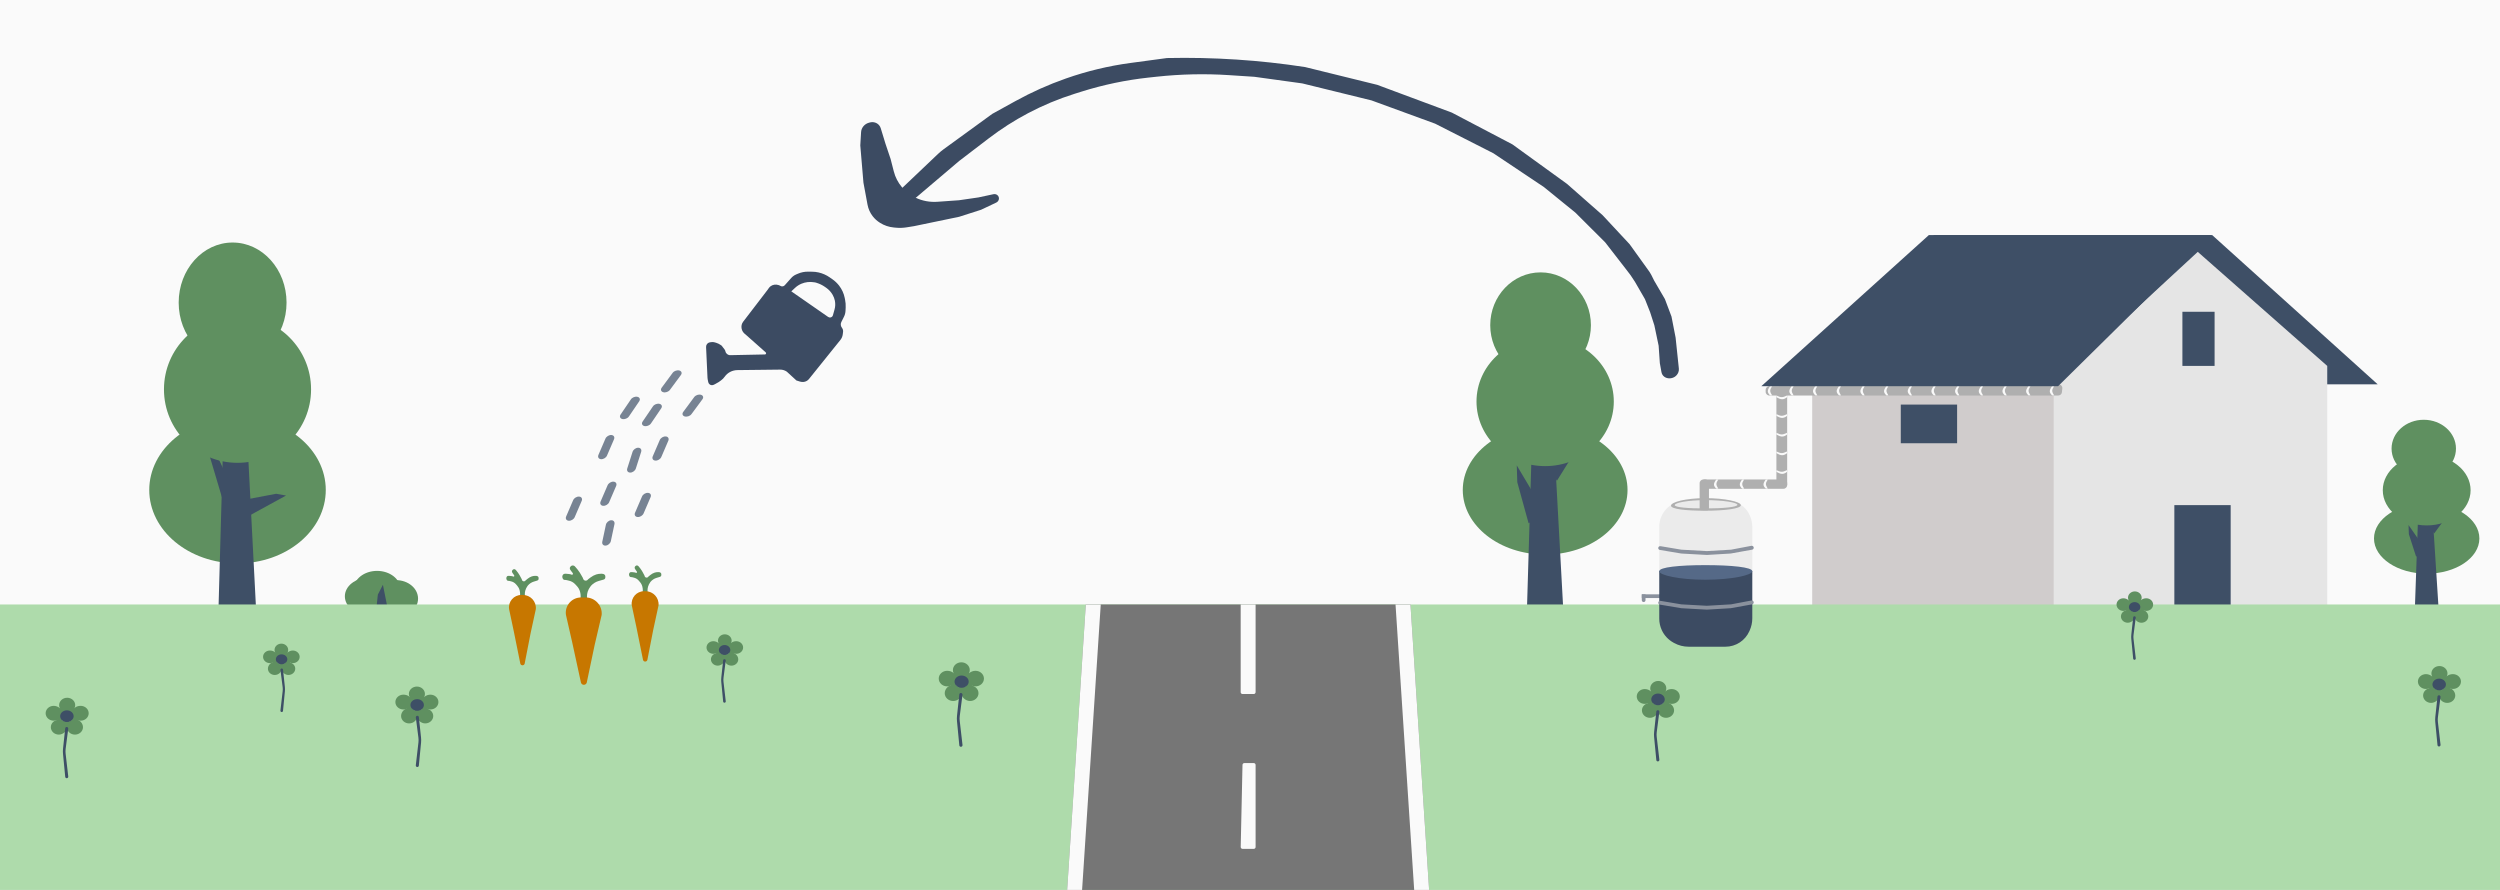 <svg width="1340" height="477" viewBox="0 0 1340 477" fill="none" xmlns="http://www.w3.org/2000/svg">
<rect x="0" y="0" width="1340" height="477" fill="#333333" stroke="none"/>
<g clip-path="url(#clip0_89_680)">
<rect width="1808" height="4299" transform="translate(-223 -565)" fill="#FAFAFA"/>
<path d="M1036.15 125.994H1185.72L1274.44 205.994H1117.27L1036.15 125.994Z" fill="#3E4F66"/>
<path d="M1247.4 196.127L1178 134.994L1100 207L971.376 196.127V324.634H1247.4V196.127Z" fill="#E5E5E5"/>
<path d="M1100.76 197.127H971.376V325.634H1100.76V197.127Z" fill="#D0CCCC"/>
<rect width="30.19" height="53.89" transform="matrix(-1 0 0 1 1195.64 270.744)" fill="#3E4F66"/>
<rect width="30.19" height="20.727" transform="matrix(-1 0 0 1 1049.01 216.854)" fill="#3E4F66"/>
<rect width="17.251" height="29.018" transform="matrix(-1 0 0 1 1187.02 167.109)" fill="#3E4F66"/>
<path d="M1103.4 206.008C1104.58 206 1105.52 207.022 1105.4 208.203L1105.2 210.189C1105.1 211.213 1104.24 211.994 1103.21 211.994L948.385 211.994C947.28 211.994 946.385 211.098 946.385 209.994V208.981C946.385 207.882 947.273 206.988 948.372 206.981L1103.4 206.008Z" fill="#AFAFAF"/>
<path d="M961.389 206.994C960.043 209.147 960.043 209.737 961.389 211.924H960.318C958.63 210.258 958.697 209.181 960.318 206.994H961.389Z" fill="#FAFAFA"/>
<path d="M949.851 206.994C948.504 209.147 948.504 209.737 949.851 211.924H948.779C947.091 210.258 947.158 209.181 948.779 206.994H949.851Z" fill="#FAFAFA"/>
<path d="M974.082 206.994C972.735 209.147 972.735 209.737 974.082 211.924H973.01C971.322 210.258 971.389 209.181 973.01 206.994H974.082Z" fill="#FAFAFA"/>
<path d="M986.774 206.994C985.428 209.147 985.428 209.737 986.774 211.924H985.703C984.014 210.258 984.082 209.181 985.703 206.994H986.774Z" fill="#FAFAFA"/>
<path d="M999.466 206.994C998.12 209.147 998.12 209.737 999.466 211.924H998.395C996.707 210.258 996.774 209.181 998.395 206.994H999.466Z" fill="#FAFAFA"/>
<path d="M1012.16 206.994C1010.81 209.147 1010.81 209.737 1012.16 211.924H1011.09C1009.4 210.258 1009.47 209.181 1011.09 206.994H1012.16Z" fill="#FAFAFA"/>
<path d="M1024.85 206.994C1023.5 209.147 1023.5 209.737 1024.85 211.924H1023.78C1022.09 210.258 1022.16 209.181 1023.78 206.994H1024.85Z" fill="#FAFAFA"/>
<path d="M1037.54 206.994C1036.2 209.147 1036.2 209.737 1037.54 211.924H1036.47C1034.78 210.258 1034.85 209.181 1036.47 206.994H1037.54Z" fill="#FAFAFA"/>
<path d="M1050.24 206.994C1048.89 209.147 1048.89 209.737 1050.24 211.924H1049.16C1047.48 210.258 1047.54 209.181 1049.16 206.994H1050.24Z" fill="#FAFAFA"/>
<path d="M1062.93 206.994C1061.58 209.147 1061.58 209.737 1062.93 211.924H1061.86C1060.17 210.258 1060.24 209.181 1061.86 206.994H1062.93Z" fill="#FAFAFA"/>
<path d="M1075.62 206.994C1074.27 209.147 1074.27 209.737 1075.62 211.924H1074.55C1072.86 210.258 1072.93 209.181 1074.55 206.994H1075.62Z" fill="#FAFAFA"/>
<path d="M1088.31 206.994C1086.97 209.147 1086.97 209.737 1088.31 211.924H1087.24C1085.55 210.258 1085.62 209.181 1087.24 206.994H1088.31Z" fill="#FAFAFA"/>
<path d="M1101 206.994C1099.66 209.147 1099.66 209.737 1101 211.924H1099.93C1098.25 210.258 1098.31 209.181 1099.93 206.994H1101Z" fill="#FAFAFA"/>
<path d="M872.357 262.634C872.357 281.75 852.588 297.248 828.202 297.248C803.816 297.248 784.047 281.75 784.047 262.634C784.047 243.517 803.816 228.02 828.202 228.02C852.588 228.02 872.357 243.517 872.357 262.634Z" fill="#5F9060"/>
<path d="M828.202 149.141L838.014 328.504H818.39L822.537 189.285L828.202 149.141Z" fill="#3E4F66"/>
<path d="M812.987 249.448L828.15 274.972L819.331 280.489L813.266 258.469L812.987 249.448Z" fill="#3E4F66"/>
<path d="M850.147 232.63L834.509 257.678L828.202 248.035L843.391 235.158L850.147 232.63Z" fill="#3E4F66"/>
<path d="M852.733 174.314C852.733 189.955 840.652 202.635 825.749 202.635C810.847 202.635 798.766 189.955 798.766 174.314C798.766 158.673 810.847 145.994 825.749 145.994C840.652 145.994 852.733 158.673 852.733 174.314Z" fill="#5F9060"/>
<path d="M864.998 215.222C864.998 234.338 848.524 249.836 828.202 249.836C807.88 249.836 791.406 234.338 791.406 215.222C791.406 196.105 807.88 180.608 828.202 180.608C848.524 180.608 864.998 196.105 864.998 215.222Z" fill="#5F9060"/>
<path d="M174.615 262.624C174.615 284.362 153.435 301.984 127.308 301.984C101.18 301.984 80 284.362 80 262.624C80 240.887 101.18 223.265 127.308 223.265C153.435 223.265 174.615 240.887 174.615 262.624Z" fill="#5F9060"/>
<path d="M127.307 133.572L137.82 337.525H116.795L121.238 179.22L127.307 133.572Z" fill="#3E4F66"/>
<path d="M110.004 230.873L126.418 265.457L119.916 269.774L111.584 241.769L110.004 230.873Z" fill="#3E4F66"/>
<path d="M153.32 265.61L133.221 276.605V267.46L148.042 264.657L153.32 265.61Z" fill="#3E4F66"/>
<path d="M153.59 162.197C153.59 179.982 140.647 194.4 124.68 194.4C108.713 194.4 95.77 179.982 95.77 162.197C95.77 144.412 108.713 129.994 124.68 129.994C140.647 129.994 153.59 144.412 153.59 162.197Z" fill="#5F9060"/>
<path d="M166.731 208.713C166.731 230.45 149.08 248.072 127.308 248.072C105.535 248.072 87.885 230.45 87.885 208.713C87.885 186.975 105.535 169.353 127.308 169.353C149.08 169.353 166.731 186.975 166.731 208.713Z" fill="#5F9060"/>
<path d="M1328.95 288.611C1328.95 299.037 1316.31 307.49 1300.71 307.49C1285.11 307.49 1272.46 299.037 1272.46 288.611C1272.46 278.184 1285.11 269.732 1300.71 269.732C1316.31 269.732 1328.95 278.184 1328.95 288.611Z" fill="#5F9060"/>
<path d="M1300.71 226.71L1306.98 324.537H1294.43L1297.08 248.606L1300.71 226.71Z" fill="#3E4F66"/>
<path d="M1290.97 281.419L1300.67 295.34L1295.03 298.35L1291.15 286.339L1290.97 281.419Z" fill="#3E4F66"/>
<path d="M1314.74 272.246L1304.74 285.908L1300.71 280.649L1310.42 273.625L1314.74 272.246Z" fill="#3E4F66"/>
<path d="M1316.4 240.44C1316.4 248.971 1308.67 255.887 1299.14 255.887C1289.6 255.887 1281.88 248.971 1281.88 240.44C1281.88 231.909 1289.6 224.994 1299.14 224.994C1308.67 224.994 1316.4 231.909 1316.4 240.44Z" fill="#5F9060"/>
<path d="M1324.24 262.752C1324.24 273.178 1313.71 281.631 1300.71 281.631C1287.71 281.631 1277.17 273.178 1277.17 262.752C1277.17 252.325 1287.71 243.873 1300.71 243.873C1313.71 243.873 1324.24 252.325 1324.24 262.752Z" fill="#5F9060"/>
<path d="M209.954 319.634C209.954 325.113 204.333 329.554 197.4 329.554C190.467 329.554 184.846 325.113 184.846 319.634C184.846 314.155 190.467 309.714 197.4 309.714C204.333 309.714 209.954 314.155 209.954 319.634Z" fill="#5F9060"/>
<path d="M214.662 315.914C214.662 321.393 209.041 325.834 202.108 325.834C195.175 325.834 189.554 321.393 189.554 315.914C189.554 310.435 195.175 305.994 202.108 305.994C209.041 305.994 214.662 310.435 214.662 315.914Z" fill="#5F9060"/>
<path d="M224.077 320.874C224.077 326.353 218.808 330.794 212.308 330.794C205.808 330.794 200.538 326.353 200.538 320.874C200.538 315.395 205.808 310.954 212.308 310.954C218.808 310.954 224.077 315.395 224.077 320.874Z" fill="#5F9060"/>
<path d="M205.246 313.434L209.954 336.994H200.538L202.528 318.707L205.246 313.434Z" fill="#3E4F66"/>
<path d="M372.097 212.829C372.846 211.816 374.441 211.259 375.658 211.585C376.876 211.911 377.256 212.998 376.506 214.012L370.612 221.985C369.862 222.998 368.268 223.555 367.05 223.229C365.833 222.903 365.453 221.816 366.202 220.803L372.097 212.829Z" fill="#3E4F66" fill-opacity="0.69"/>
<path d="M353.625 235.872C354.128 234.702 355.565 233.832 356.835 233.929C358.105 234.025 358.726 235.051 358.222 236.221L354.469 244.942C353.965 246.112 352.528 246.982 351.258 246.885C349.988 246.789 349.367 245.763 349.871 244.593L353.625 235.872Z" fill="#3E4F66" fill-opacity="0.69"/>
<path d="M344.127 266.112C344.63 264.942 346.067 264.072 347.337 264.168C348.607 264.264 349.228 265.291 348.724 266.46L344.97 275.182C344.467 276.351 343.03 277.221 341.76 277.125C340.49 277.029 339.869 276.003 340.373 274.833L344.127 266.112Z" fill="#3E4F66" fill-opacity="0.69"/>
<path d="M325.665 260.112C326.168 258.942 327.606 258.072 328.875 258.168C330.145 258.264 330.766 259.291 330.263 260.46L326.509 269.182C326.005 270.351 324.568 271.221 323.298 271.125C322.029 271.029 321.408 270.003 321.911 268.833L325.665 260.112Z" fill="#3E4F66" fill-opacity="0.69"/>
<path d="M307.204 268.112C307.707 266.942 309.144 266.072 310.414 266.168C311.684 266.264 312.305 267.291 311.802 268.46L308.048 277.182C307.544 278.351 306.107 279.221 304.837 279.125C303.568 279.029 302.946 278.003 303.45 276.833L307.204 268.112Z" fill="#3E4F66" fill-opacity="0.69"/>
<path d="M324.756 281.276C325.021 280.031 326.266 278.943 327.535 278.847C328.805 278.751 329.619 279.682 329.354 280.928L327.418 290.017C327.153 291.262 325.909 292.35 324.639 292.446C323.369 292.543 322.555 291.611 322.82 290.366L324.756 281.276Z" fill="#3E4F66" fill-opacity="0.69"/>
<path d="M324.512 235.112C325.015 233.942 326.452 233.072 327.722 233.168C328.992 233.264 329.613 234.291 329.109 235.46L325.355 244.182C324.852 245.351 323.415 246.221 322.145 246.125C320.875 246.029 320.254 245.003 320.758 243.833L324.512 235.112Z" fill="#3E4F66" fill-opacity="0.69"/>
<path d="M338.156 214.062C338.865 213.017 340.439 212.4 341.67 212.686C342.901 212.972 343.324 214.052 342.614 215.098L337.095 223.231C336.386 224.277 334.813 224.893 333.581 224.607C332.35 224.321 331.928 223.242 332.637 222.196L338.156 214.062Z" fill="#3E4F66" fill-opacity="0.69"/>
<path d="M349.961 217.823C350.671 216.777 352.244 216.161 353.475 216.447C354.706 216.733 355.129 217.812 354.42 218.858L348.901 226.991C348.191 228.037 346.618 228.653 345.387 228.367C344.156 228.082 343.733 227.002 344.443 225.956L349.961 217.823Z" fill="#3E4F66" fill-opacity="0.69"/>
<path d="M360.558 199.829C361.308 198.816 362.902 198.259 364.12 198.585C365.337 198.911 365.717 199.998 364.968 201.012L359.073 208.985C358.324 209.998 356.729 210.555 355.512 210.229C354.294 209.903 353.914 208.816 354.664 207.803L360.558 199.829Z" fill="#3E4F66" fill-opacity="0.69"/>
<rect y="323.994" width="1405" height="153.006" fill="#AEDBAB"/>
<path d="M952.154 209.994H957.924V259.994H952.154V209.994Z" fill="#AFAFAF"/>
<path d="M913.77 261.994C912.665 261.994 911.77 261.098 911.77 259.994V258.994C911.77 257.889 912.665 256.994 913.77 256.994H955.924C957.028 256.994 957.924 257.889 957.924 258.994V259.994C957.924 261.098 957.028 261.994 955.924 261.994H913.77Z" fill="#AFAFAF"/>
<path d="M952.154 221.994C954.638 223.16 955.319 223.16 957.843 221.994V222.922C955.92 224.385 954.678 224.327 952.154 222.922V221.994Z" fill="#FAFAFA"/>
<path d="M952.154 231.994C954.638 233.16 955.319 233.16 957.843 231.994V232.922C955.92 234.385 954.678 234.327 952.154 232.922V231.994Z" fill="#FAFAFA"/>
<path d="M952.154 241.994C954.638 243.16 955.319 243.16 957.843 241.994V242.922C955.92 244.385 954.678 244.327 952.154 242.922V241.994Z" fill="#FAFAFA"/>
<path d="M952.154 251.994C954.638 253.16 955.319 253.16 957.843 251.994V252.922C955.92 254.385 954.678 254.327 952.154 252.922V251.994Z" fill="#FAFAFA"/>
<path d="M947.544 256.994C946.198 259.147 946.198 259.737 947.544 261.924H946.472C944.784 260.258 944.851 259.181 946.472 256.994H947.544Z" fill="#FAFAFA"/>
<path d="M934.851 256.994C933.505 259.147 933.505 259.737 934.851 261.924H933.78C932.092 260.258 932.159 259.181 933.78 256.994H934.851Z" fill="#FAFAFA"/>
<path d="M921.005 256.994C919.659 259.147 919.659 259.737 921.005 261.924H919.934C918.246 260.258 918.313 259.181 919.934 256.994H921.005Z" fill="#FAFAFA"/>
<path d="M952.154 211.994C954.638 213.16 955.319 213.16 957.843 211.994V212.922C955.92 214.385 954.678 214.327 952.154 212.922V211.994Z" fill="#FAFAFA"/>
<path d="M1185.24 125.994H1033.87L944.082 206.994H1103.14L1185.24 125.994Z" fill="#3E4F66"/>
<path d="M886.188 373.307C886.188 375.503 883.981 377.283 881.601 377.283C879.22 377.283 877.291 375.503 877.291 373.307C877.291 371.111 879.22 369.331 881.601 369.331C883.981 369.331 886.188 371.111 886.188 373.307Z" fill="#5F9060"/>
<path d="M900.368 373.307C900.368 375.503 898.438 377.283 896.058 377.283C893.678 377.283 891.749 375.503 891.749 373.307C891.471 370.777 893.678 369.331 896.058 369.331C898.438 369.331 900.368 371.111 900.368 373.307Z" fill="#5F9060"/>
<path d="M897.31 380.777C897.31 382.973 895.38 384.753 893 384.753C890.62 384.753 888.69 382.973 888.69 380.777C888.69 378.581 890.62 376.56 893 376.56C895.38 376.56 897.31 378.581 897.31 380.777Z" fill="#5F9060"/>
<path d="M888.968 380.416C888.968 382.611 886.761 384.753 884.381 384.753C882.001 384.753 880.071 382.973 880.071 380.777C880.071 378.581 882.001 376.801 884.381 376.801C886.761 376.801 888.968 378.22 888.968 380.416Z" fill="#5F9060"/>
<ellipse cx="888.83" cy="368.97" rx="4.31" ry="3.976" fill="#5F9060"/>
<rect x="884.798" y="370.536" width="2.78" height="4.337" fill="#5F9060"/>
<rect x="883.408" y="374.151" width="2.78" height="4.337" fill="#5F9060"/>
<rect x="887.3" y="377.042" width="2.78" height="4.337" fill="#5F9060"/>
<rect x="891.471" y="374.391" width="2.78" height="4.337" fill="#5F9060"/>
<rect x="890.081" y="370.536" width="2.78" height="4.337" fill="#5F9060"/>
<ellipse cx="888.69" cy="374.873" rx="3.614" ry="3.133" fill="#3E4F66"/>
<path d="M887.778 381.389C887.823 380.972 888.174 380.656 888.593 380.656C889.087 380.656 889.469 381.09 889.406 381.58L888.018 392.409C887.911 393.246 887.905 394.092 888.002 394.93L889.419 407.211C889.475 407.698 889.094 408.126 888.603 408.126C888.18 408.126 887.826 407.805 887.785 407.383L886.593 394.99C886.509 394.111 886.514 393.226 886.607 392.348L887.778 381.389Z" fill="#3E4F66"/>
<path d="M1142.02 324.06C1142.02 325.927 1140.15 327.44 1138.12 327.44C1136.1 327.44 1134.46 325.927 1134.46 324.06C1134.46 322.194 1136.1 320.681 1138.12 320.681C1140.15 320.681 1142.02 322.194 1142.02 324.06Z" fill="#5F9060"/>
<path d="M1154.08 324.06C1154.08 325.927 1152.44 327.44 1150.41 327.44C1148.39 327.44 1146.75 325.927 1146.75 324.06C1146.51 321.909 1148.39 320.681 1150.41 320.681C1152.44 320.681 1154.08 322.194 1154.08 324.06Z" fill="#5F9060"/>
<path d="M1151.48 330.41C1151.48 332.276 1149.84 333.789 1147.81 333.789C1145.79 333.789 1144.15 332.276 1144.15 330.41C1144.15 328.543 1145.79 326.825 1147.81 326.825C1149.84 326.825 1151.48 328.543 1151.48 330.41Z" fill="#5F9060"/>
<path d="M1144.39 330.102C1144.39 331.969 1142.51 333.789 1140.49 333.789C1138.46 333.789 1136.82 332.276 1136.82 330.41C1136.82 328.543 1138.46 327.03 1140.49 327.03C1142.51 327.03 1144.39 328.236 1144.39 330.102Z" fill="#5F9060"/>
<ellipse cx="1144.27" cy="320.373" rx="3.663" ry="3.38" fill="#5F9060"/>
<rect x="1140.84" y="321.705" width="2.363" height="3.687" fill="#5F9060"/>
<rect x="1139.66" y="324.777" width="2.363" height="3.687" fill="#5F9060"/>
<rect x="1142.97" y="327.235" width="2.363" height="3.687" fill="#5F9060"/>
<rect x="1146.51" y="324.982" width="2.363" height="3.687" fill="#5F9060"/>
<rect x="1145.33" y="321.705" width="2.363" height="3.687" fill="#5F9060"/>
<ellipse cx="1144.15" cy="325.392" rx="3.072" ry="2.663" fill="#3E4F66"/>
<path d="M1143.38 330.93C1143.41 330.576 1143.71 330.307 1144.07 330.307C1144.49 330.307 1144.81 330.676 1144.76 331.092L1143.58 340.297C1143.49 341.008 1143.48 341.727 1143.57 342.44L1144.77 352.878C1144.82 353.293 1144.49 353.657 1144.08 353.657C1143.72 353.657 1143.42 353.383 1143.38 353.025L1142.37 342.491C1142.3 341.744 1142.3 340.991 1142.38 340.245L1143.38 330.93Z" fill="#3E4F66"/>
<path d="M1304.9 365.307C1304.9 367.503 1302.69 369.283 1300.31 369.283C1297.93 369.283 1296 367.503 1296 365.307C1296 363.111 1297.93 361.331 1300.31 361.331C1302.69 361.331 1304.9 363.111 1304.9 365.307Z" fill="#5F9060"/>
<path d="M1319.08 365.307C1319.08 367.503 1317.15 369.283 1314.77 369.283C1312.39 369.283 1310.46 367.503 1310.46 365.307C1310.18 362.777 1312.39 361.331 1314.77 361.331C1317.15 361.331 1319.08 363.111 1319.08 365.307Z" fill="#5F9060"/>
<path d="M1316.02 372.777C1316.02 374.973 1314.09 376.753 1311.71 376.753C1309.33 376.753 1307.4 374.973 1307.4 372.777C1307.4 370.581 1309.33 368.56 1311.71 368.56C1314.09 368.56 1316.02 370.581 1316.02 372.777Z" fill="#5F9060"/>
<path d="M1307.68 372.416C1307.68 374.611 1305.47 376.753 1303.09 376.753C1300.71 376.753 1298.78 374.973 1298.78 372.777C1298.78 370.581 1300.71 368.801 1303.09 368.801C1305.47 368.801 1307.68 370.22 1307.68 372.416Z" fill="#5F9060"/>
<ellipse cx="1307.54" cy="360.97" rx="4.31" ry="3.976" fill="#5F9060"/>
<rect x="1303.51" y="362.536" width="2.78" height="4.337" fill="#5F9060"/>
<rect x="1302.12" y="366.151" width="2.78" height="4.337" fill="#5F9060"/>
<rect x="1306.01" y="369.042" width="2.78" height="4.337" fill="#5F9060"/>
<rect x="1310.18" y="366.391" width="2.78" height="4.337" fill="#5F9060"/>
<rect x="1308.79" y="362.536" width="2.78" height="4.337" fill="#5F9060"/>
<ellipse cx="1307.4" cy="366.873" rx="3.614" ry="3.133" fill="#3E4F66"/>
<path d="M1306.49 373.389C1306.53 372.972 1306.88 372.656 1307.3 372.656C1307.8 372.656 1308.18 373.09 1308.12 373.58L1306.73 384.409C1306.62 385.246 1306.61 386.092 1306.71 386.93L1308.13 399.211C1308.18 399.698 1307.8 400.126 1307.31 400.126C1306.89 400.126 1306.54 399.805 1306.49 399.383L1305.3 386.99C1305.22 386.111 1305.22 385.226 1305.32 384.348L1306.49 373.389Z" fill="#3E4F66"/>
<path d="M33.359 382.307C33.359 384.503 31.151 386.283 28.771 386.283C26.391 386.283 24.462 384.503 24.462 382.307C24.462 380.111 26.391 378.331 28.771 378.331C31.151 378.331 33.359 380.111 33.359 382.307Z" fill="#5F9060"/>
<path d="M47.538 382.307C47.538 384.503 45.609 386.283 43.229 386.283C40.849 386.283 38.919 384.503 38.919 382.307C38.641 379.777 40.849 378.331 43.229 378.331C45.609 378.331 47.538 380.111 47.538 382.307Z" fill="#5F9060"/>
<path d="M44.48 389.777C44.48 391.973 42.55 393.753 40.17 393.753C37.79 393.753 35.861 391.973 35.861 389.777C35.861 387.581 37.79 385.56 40.17 385.56C42.55 385.56 44.48 387.581 44.48 389.777Z" fill="#5F9060"/>
<path d="M36.139 389.416C36.139 391.611 33.931 393.753 31.551 393.753C29.171 393.753 27.242 391.973 27.242 389.777C27.242 387.581 29.171 385.801 31.551 385.801C33.931 385.801 36.139 387.22 36.139 389.416Z" fill="#5F9060"/>
<ellipse cx="36" cy="377.97" rx="4.31" ry="3.976" fill="#5F9060"/>
<rect x="31.968" y="379.536" width="2.78" height="4.337" fill="#5F9060"/>
<rect x="30.578" y="383.151" width="2.78" height="4.337" fill="#5F9060"/>
<rect x="34.471" y="386.042" width="2.78" height="4.337" fill="#5F9060"/>
<rect x="38.641" y="383.391" width="2.78" height="4.337" fill="#5F9060"/>
<rect x="37.251" y="379.536" width="2.78" height="4.337" fill="#5F9060"/>
<ellipse cx="35.861" cy="383.873" rx="3.614" ry="3.133" fill="#3E4F66"/>
<path d="M34.949 390.389C34.993 389.972 35.345 389.656 35.764 389.656C36.258 389.656 36.639 390.09 36.577 390.58L35.188 401.409C35.081 402.246 35.076 403.092 35.172 403.93L36.589 416.211C36.646 416.698 36.264 417.126 35.773 417.126C35.35 417.126 34.996 416.805 34.956 416.383L33.764 403.99C33.679 403.111 33.684 402.226 33.778 401.348L34.949 390.389Z" fill="#3E4F66"/>
<path d="M518.052 363.723C518.052 366.028 520.369 367.897 522.869 367.897C525.368 367.897 527.394 366.028 527.394 363.723C527.394 361.417 525.368 359.548 522.869 359.548C520.369 359.548 518.052 361.417 518.052 363.723Z" fill="#5F9060"/>
<path d="M503.163 363.723C503.163 366.028 505.188 367.897 507.688 367.897C510.187 367.897 512.213 366.028 512.213 363.723C512.505 361.066 510.187 359.548 507.688 359.548C505.188 359.548 503.163 361.417 503.163 363.723Z" fill="#5F9060"/>
<path d="M506.374 371.566C506.374 373.872 508.4 375.741 510.899 375.741C513.398 375.741 515.424 373.872 515.424 371.566C515.424 369.261 513.398 367.138 510.899 367.138C508.4 367.138 506.374 369.261 506.374 371.566Z" fill="#5F9060"/>
<path d="M515.132 371.187C515.132 373.492 517.45 375.741 519.949 375.741C522.448 375.741 524.474 373.872 524.474 371.566C524.474 369.261 522.448 367.391 519.949 367.391C517.45 367.391 515.132 368.881 515.132 371.187Z" fill="#5F9060"/>
<ellipse cx="4.525" cy="4.175" rx="4.525" ry="4.175" transform="matrix(-1 0 0 1 519.803 354.994)" fill="#5F9060"/>
<rect width="2.919" height="4.554" transform="matrix(-1 0 0 1 519.511 360.813)" fill="#5F9060"/>
<rect width="2.919" height="4.554" transform="matrix(-1 0 0 1 520.971 364.608)" fill="#5F9060"/>
<rect width="2.919" height="4.554" transform="matrix(-1 0 0 1 516.884 367.645)" fill="#5F9060"/>
<rect width="2.919" height="4.554" transform="matrix(-1 0 0 1 512.505 364.861)" fill="#5F9060"/>
<rect width="2.919" height="4.554" transform="matrix(-1 0 0 1 513.964 360.813)" fill="#5F9060"/>
<ellipse cx="3.795" cy="3.289" rx="3.795" ry="3.289" transform="matrix(-1 0 0 1 519.219 362.078)" fill="#3E4F66"/>
<path d="M514.183 372.209C514.23 371.771 514.599 371.44 515.039 371.44C515.558 371.44 515.959 371.895 515.893 372.41L514.435 383.78C514.323 384.658 514.317 385.547 514.418 386.427L515.906 399.321C515.965 399.834 515.565 400.283 515.049 400.283C514.605 400.283 514.233 399.945 514.191 399.503L512.939 386.49C512.851 385.567 512.856 384.638 512.954 383.716L514.183 372.209Z" fill="#3E4F66"/>
<path d="M386.255 347.06C386.255 348.927 384.379 350.44 382.355 350.44C380.332 350.44 378.692 348.927 378.692 347.06C378.692 345.194 380.332 343.681 382.355 343.681C384.379 343.681 386.255 345.194 386.255 347.06Z" fill="#5F9060"/>
<path d="M398.308 347.06C398.308 348.927 396.668 350.44 394.644 350.44C392.621 350.44 390.981 348.927 390.981 347.06C390.745 344.909 392.621 343.681 394.644 343.681C396.668 343.681 398.308 345.194 398.308 347.06Z" fill="#5F9060"/>
<path d="M395.708 353.41C395.708 355.276 394.068 356.789 392.044 356.789C390.021 356.789 388.381 355.276 388.381 353.41C388.381 351.543 390.021 349.825 392.044 349.825C394.068 349.825 395.708 351.543 395.708 353.41Z" fill="#5F9060"/>
<path d="M388.618 353.102C388.618 354.969 386.742 356.789 384.719 356.789C382.695 356.789 381.055 355.276 381.055 353.41C381.055 351.543 382.695 350.03 384.719 350.03C386.742 350.03 388.618 351.236 388.618 353.102Z" fill="#5F9060"/>
<ellipse cx="388.5" cy="343.373" rx="3.663" ry="3.38" fill="#5F9060"/>
<rect x="385.073" y="344.705" width="2.363" height="3.687" fill="#5F9060"/>
<rect x="383.891" y="347.777" width="2.363" height="3.687" fill="#5F9060"/>
<rect x="387.2" y="350.235" width="2.363" height="3.687" fill="#5F9060"/>
<rect x="390.745" y="347.982" width="2.363" height="3.687" fill="#5F9060"/>
<rect x="389.563" y="344.705" width="2.363" height="3.687" fill="#5F9060"/>
<ellipse cx="388.382" cy="348.392" rx="3.072" ry="2.663" fill="#3E4F66"/>
<path d="M387.606 353.93C387.644 353.576 387.943 353.307 388.299 353.307C388.719 353.307 389.043 353.676 388.99 354.092L387.81 363.297C387.719 364.008 387.714 364.727 387.796 365.44L389.001 375.878C389.049 376.293 388.724 376.657 388.307 376.657C387.947 376.657 387.646 376.383 387.612 376.025L386.599 365.491C386.527 364.744 386.531 363.991 386.611 363.245L387.606 353.93Z" fill="#3E4F66"/>
<path d="M153.053 352.06C153.053 353.927 154.929 355.44 156.952 355.44C158.975 355.44 160.615 353.927 160.615 352.06C160.615 350.194 158.975 348.681 156.952 348.681C154.929 348.681 153.053 350.194 153.053 352.06Z" fill="#5F9060"/>
<path d="M141 352.06C141 353.927 142.64 355.44 144.663 355.44C146.686 355.44 148.326 353.927 148.326 352.06C148.563 349.909 146.686 348.681 144.663 348.681C142.64 348.681 141 350.194 141 352.06Z" fill="#5F9060"/>
<path d="M143.6 358.41C143.6 360.276 145.24 361.789 147.263 361.789C149.286 361.789 150.926 360.276 150.926 358.41C150.926 356.543 149.286 354.825 147.263 354.825C145.24 354.825 143.6 356.543 143.6 358.41Z" fill="#5F9060"/>
<path d="M150.69 358.102C150.69 359.969 152.566 361.789 154.589 361.789C156.612 361.789 158.252 360.276 158.252 358.41C158.252 356.543 156.612 355.03 154.589 355.03C152.566 355.03 150.69 356.236 150.69 358.102Z" fill="#5F9060"/>
<ellipse cx="3.663" cy="3.38" rx="3.663" ry="3.38" transform="matrix(-1 0 0 1 154.471 344.994)" fill="#5F9060"/>
<rect width="2.363" height="3.687" transform="matrix(-1 0 0 1 154.235 349.705)" fill="#5F9060"/>
<rect width="2.363" height="3.687" transform="matrix(-1 0 0 1 155.416 352.777)" fill="#5F9060"/>
<rect width="2.363" height="3.687" transform="matrix(-1 0 0 1 152.107 355.235)" fill="#5F9060"/>
<rect width="2.363" height="3.687" transform="matrix(-1 0 0 1 148.562 352.982)" fill="#5F9060"/>
<rect width="2.363" height="3.687" transform="matrix(-1 0 0 1 149.744 349.705)" fill="#5F9060"/>
<ellipse cx="3.072" cy="2.663" rx="3.072" ry="2.663" transform="matrix(-1 0 0 1 153.998 350.729)" fill="#3E4F66"/>
<path d="M151.701 358.93C151.663 358.576 151.365 358.307 151.009 358.307C150.589 358.307 150.264 358.676 150.317 359.092L151.497 368.297C151.589 369.008 151.593 369.727 151.511 370.44L150.307 380.878C150.259 381.293 150.583 381.657 151 381.657C151.36 381.657 151.661 381.383 151.695 381.025L152.708 370.491C152.78 369.744 152.776 368.991 152.697 368.245L151.701 358.93Z" fill="#3E4F66"/>
<path d="M226.098 376.307C226.098 378.503 228.306 380.283 230.686 380.283C233.066 380.283 234.996 378.503 234.996 376.307C234.996 374.111 233.066 372.331 230.686 372.331C228.306 372.331 226.098 374.111 226.098 376.307Z" fill="#5F9060"/>
<path d="M211.918 376.307C211.918 378.503 213.848 380.283 216.228 380.283C218.608 380.283 220.538 378.503 220.538 376.307C220.816 373.777 218.608 372.331 216.228 372.331C213.848 372.331 211.918 374.111 211.918 376.307Z" fill="#5F9060"/>
<path d="M214.977 383.777C214.977 385.973 216.907 387.753 219.287 387.753C221.667 387.753 223.596 385.973 223.596 383.777C223.596 381.581 221.667 379.56 219.287 379.56C216.907 379.56 214.977 381.581 214.977 383.777Z" fill="#5F9060"/>
<path d="M223.318 383.416C223.318 385.611 225.525 387.753 227.906 387.753C230.286 387.753 232.215 385.973 232.215 383.777C232.215 381.581 230.286 379.801 227.906 379.801C225.525 379.801 223.318 381.22 223.318 383.416Z" fill="#5F9060"/>
<ellipse cx="4.31" cy="3.976" rx="4.31" ry="3.976" transform="matrix(-1 0 0 1 227.767 367.994)" fill="#5F9060"/>
<rect width="2.78" height="4.337" transform="matrix(-1 0 0 1 227.489 373.536)" fill="#5F9060"/>
<rect width="2.78" height="4.337" transform="matrix(-1 0 0 1 228.879 377.151)" fill="#5F9060"/>
<rect width="2.78" height="4.337" transform="matrix(-1 0 0 1 224.986 380.042)" fill="#5F9060"/>
<rect width="2.78" height="4.337" transform="matrix(-1 0 0 1 220.816 377.391)" fill="#5F9060"/>
<rect width="2.78" height="4.337" transform="matrix(-1 0 0 1 222.206 373.536)" fill="#5F9060"/>
<ellipse cx="3.614" cy="3.133" rx="3.614" ry="3.133" transform="matrix(-1 0 0 1 227.211 374.741)" fill="#3E4F66"/>
<path d="M224.508 384.389C224.464 383.972 224.112 383.656 223.693 383.656C223.199 383.656 222.818 384.09 222.88 384.58L224.269 395.409C224.376 396.246 224.381 397.092 224.285 397.93L222.868 410.211C222.811 410.698 223.193 411.126 223.684 411.126C224.107 411.126 224.461 410.805 224.502 410.383L225.693 397.99C225.778 397.111 225.773 396.226 225.679 395.348L224.508 384.389Z" fill="#3E4F66"/>
<path d="M337.209 308.306C337.172 308.18 337.154 308.049 337.154 307.918C337.154 307.727 337.193 307.537 337.269 307.362L337.3 307.289C337.343 307.19 337.401 307.099 337.471 307.017L337.511 306.972C337.686 306.769 337.941 306.652 338.209 306.652H338.665C339.064 306.652 339.462 306.69 339.853 306.766L340.476 306.886C340.513 306.893 340.548 306.904 340.582 306.919L340.859 307.038C341.249 307.208 341.618 306.759 341.375 306.409L340.531 305.189L340.509 305.164C340.384 305.02 340.293 304.85 340.24 304.667L340.212 304.571C340.145 304.34 340.161 304.093 340.257 303.872C340.299 303.775 340.355 303.685 340.424 303.605L340.567 303.44C340.682 303.307 340.828 303.205 340.991 303.142C341.238 303.047 341.512 303.047 341.759 303.142C341.923 303.205 342.068 303.307 342.183 303.44L342.431 303.726C342.992 304.375 343.502 305.068 343.953 305.799L344.33 306.409L345.335 308.266C345.369 308.328 345.397 308.393 345.42 308.46L345.576 308.911C345.854 309.712 346.915 309.875 347.42 309.195C347.471 309.126 347.529 309.064 347.595 309.01L348.469 308.288C348.805 308.011 349.163 307.762 349.54 307.545L349.715 307.444C350.064 307.242 350.433 307.076 350.817 306.95C351.413 306.753 352.038 306.652 352.666 306.652H352.773H353.117C353.308 306.652 353.498 306.688 353.676 306.756L353.798 306.803C353.956 306.864 354.098 306.964 354.209 307.092C354.372 307.28 354.462 307.521 354.462 307.77V307.872V308.24C354.462 308.475 354.377 308.701 354.224 308.878C354.103 309.018 353.946 309.12 353.77 309.173L351.881 309.748C350.671 310.116 349.59 310.818 348.763 311.774L348.444 312.216C347.957 312.892 347.589 313.647 347.358 314.448C347.17 315.101 347.074 315.778 347.074 316.458V316.565C347.074 316.948 347.101 317.33 347.156 317.709L347.285 318.604L345.808 319.091L344.33 318.604L344.451 317.767C344.511 317.35 344.541 316.929 344.541 316.507V316.323C344.541 315.732 344.469 315.143 344.328 314.569L344.285 314.396C344.175 313.95 344.012 313.52 343.801 313.113C343.592 312.71 343.336 312.333 343.038 311.989L342.325 311.164C341.976 310.761 341.561 310.419 341.099 310.152C340.722 309.934 340.317 309.768 339.895 309.66L338.808 309.381C338.691 309.351 338.57 309.335 338.448 309.335H338.223C337.946 309.335 337.683 309.215 337.502 309.006C337.412 308.902 337.345 308.779 337.307 308.646L337.209 308.306Z" fill="#5F9060"/>
<path d="M346.953 353.817C346.559 354.882 345.045 354.859 344.684 353.782L344.665 353.726L341.164 336.409L338.631 324.457C338.074 320.462 341.176 316.896 345.21 316.896H346.03C350.114 316.896 353.325 320.388 352.984 324.457L350.153 337.506L347.006 353.63C346.993 353.694 346.976 353.756 346.953 353.817Z" fill="#C77700"/>
<path d="M271.439 310.306C271.403 310.18 271.384 310.049 271.384 309.918C271.384 309.727 271.423 309.537 271.499 309.362L271.531 309.289C271.574 309.19 271.631 309.099 271.702 309.017L271.741 308.972C271.917 308.769 272.172 308.652 272.44 308.652H272.895C273.294 308.652 273.692 308.69 274.084 308.766L274.706 308.886C274.743 308.893 274.779 308.904 274.813 308.919L275.089 309.038C275.48 309.208 275.848 308.759 275.606 308.409L274.761 307.189L274.74 307.164C274.615 307.02 274.523 306.85 274.47 306.667L274.442 306.571C274.376 306.34 274.391 306.093 274.487 305.872C274.529 305.775 274.585 305.685 274.655 305.605L274.798 305.44C274.912 305.307 275.058 305.205 275.222 305.142C275.469 305.047 275.743 305.047 275.99 305.142C276.153 305.205 276.299 305.307 276.414 305.44L276.661 305.726C277.223 306.375 277.732 307.068 278.184 307.799L278.561 308.409L279.565 310.266C279.599 310.328 279.628 310.393 279.651 310.46L279.807 310.911C280.084 311.712 281.145 311.875 281.65 311.195C281.701 311.126 281.76 311.064 281.826 311.01L282.7 310.288C283.035 310.011 283.394 309.762 283.771 309.545L283.945 309.444C284.294 309.242 284.664 309.076 285.047 308.95C285.644 308.753 286.268 308.652 286.897 308.652H287.003H287.347C287.538 308.652 287.728 308.688 287.907 308.756L288.028 308.803C288.187 308.864 288.328 308.964 288.439 309.092C288.602 309.28 288.692 309.521 288.692 309.77V309.872V310.24C288.692 310.475 288.608 310.701 288.454 310.878C288.334 311.018 288.176 311.12 288 311.173L286.111 311.748C284.901 312.116 283.82 312.818 282.993 313.774L282.674 314.216C282.187 314.892 281.82 315.647 281.589 316.448C281.4 317.101 281.305 317.778 281.305 318.458V318.565C281.305 318.948 281.332 319.33 281.387 319.709L281.516 320.604L280.038 321.091L278.561 320.604L278.681 319.767C278.742 319.35 278.772 318.929 278.772 318.507V318.323C278.772 317.732 278.7 317.143 278.558 316.569L278.515 316.396C278.405 315.95 278.243 315.52 278.032 315.113C277.822 314.71 277.566 314.333 277.269 313.989L276.555 313.164C276.206 312.761 275.792 312.419 275.33 312.152C274.953 311.934 274.547 311.768 274.125 311.66L273.039 311.381C272.921 311.351 272.8 311.335 272.679 311.335H272.453C272.176 311.335 271.913 311.215 271.732 311.006C271.642 310.902 271.576 310.779 271.537 310.646L271.439 310.306Z" fill="#5F9060"/>
<path d="M281.184 355.817C280.79 356.882 279.276 356.859 278.915 355.782L278.896 355.726L275.395 338.409L272.862 326.457C272.304 322.462 275.407 318.896 279.441 318.896H280.26C284.344 318.896 287.555 322.388 287.214 326.457L284.384 339.506L281.236 355.63C281.224 355.694 281.206 355.756 281.184 355.817Z" fill="#C77700"/>
<path d="M301.458 309.581C301.409 309.425 301.385 309.263 301.385 309.1C301.385 308.864 301.436 308.63 301.536 308.416L301.573 308.336C301.635 308.204 301.717 308.082 301.816 307.975L301.846 307.943C302.09 307.68 302.433 307.531 302.792 307.531H303.406C303.934 307.531 304.46 307.578 304.98 307.671L305.82 307.822C305.865 307.83 305.909 307.842 305.951 307.859L306.39 308.036C306.887 308.236 307.333 307.658 307.013 307.229L305.888 305.716L305.847 305.672C305.688 305.502 305.57 305.298 305.502 305.076L305.465 304.958C305.375 304.667 305.396 304.353 305.524 304.077C305.579 303.961 305.651 303.853 305.738 303.759L305.922 303.562C306.084 303.387 306.286 303.254 306.511 303.174C306.836 303.058 307.191 303.058 307.516 303.174C307.74 303.254 307.942 303.387 308.105 303.562L308.42 303.901C309.17 304.707 309.852 305.572 310.461 306.488L310.953 307.229L312.286 309.52C312.335 309.606 312.378 309.695 312.412 309.788L312.602 310.299C312.991 311.343 314.371 311.564 315.066 310.693C315.138 310.602 315.221 310.52 315.313 310.45L316.456 309.572C316.914 309.22 317.4 308.906 317.909 308.633L318.117 308.521C318.593 308.265 319.094 308.056 319.611 307.897C320.401 307.655 321.224 307.531 322.05 307.531H322.21H322.681C322.928 307.531 323.174 307.574 323.406 307.657L323.601 307.727C323.797 307.797 323.973 307.913 324.114 308.065C324.337 308.305 324.462 308.621 324.462 308.949V309.044V309.468C324.462 309.779 324.344 310.077 324.133 310.304C323.98 310.469 323.784 310.588 323.568 310.649L320.937 311.394C319.377 311.835 317.968 312.696 316.863 313.883L316.408 314.471C315.778 315.282 315.3 316.201 314.996 317.181C314.741 318.003 314.612 318.858 314.612 319.718V319.824C314.612 320.299 314.648 320.774 314.721 321.243L314.893 322.353L312.923 322.958L310.953 322.353L311.114 321.314C311.194 320.797 311.235 320.275 311.235 319.752V319.539C311.235 318.796 311.138 318.057 310.947 317.34L310.898 317.156C310.748 316.59 310.527 316.044 310.242 315.533C309.967 315.04 309.633 314.582 309.249 314.169L308.308 313.157C307.823 312.636 307.257 312.199 306.63 311.863C306.137 311.598 305.612 311.398 305.068 311.268L303.588 310.914C303.433 310.877 303.274 310.858 303.115 310.858H302.771C302.425 310.858 302.095 310.715 301.86 310.461C301.732 310.325 301.637 310.161 301.582 309.982L301.458 309.581Z" fill="#5F9060"/>
<path d="M314.445 366.039C313.896 367.419 311.932 367.387 311.429 365.99L311.4 365.91L306.732 344.434L303.355 329.612C302.614 324.676 306.437 320.235 311.43 320.235H313.921C318.978 320.235 322.945 324.576 322.492 329.612L318.717 345.795L314.524 365.775C314.505 365.865 314.479 365.954 314.445 366.039Z" fill="#C77700"/>
<path d="M426.786 147.083C425.754 147.517 424.84 148.169 424.105 148.993L420.602 152.926C419.997 153.605 418.949 153.707 418.166 153.162C418 153.047 417.818 152.958 417.626 152.899L417.184 152.762C415.769 152.324 414.257 152.555 413.1 153.386C412.704 153.671 412.36 154.018 412.082 154.416L411.421 155.358L398.333 172.444C397.539 173.481 397.239 174.817 397.506 176.129L397.517 176.184C397.764 177.395 398.487 178.483 399.527 179.205L410.397 188.846C410.823 189.224 410.642 189.898 410.092 189.982L391.407 190.369C390.172 190.395 389.066 189.515 388.821 188.312C388.745 187.938 388.582 187.583 388.345 187.274L386.809 185.279L386.234 184.88C385.538 184.397 384.774 184.024 383.969 183.775L383.173 183.528C382.537 183.332 381.869 183.28 381.224 183.379L380.563 183.48C379.881 183.584 379.282 183.952 378.896 184.502C378.585 184.946 378.431 185.482 378.457 186.033L379.223 202.536C379.236 202.817 379.271 203.097 379.327 203.374L379.626 204.843C379.728 205.346 380.028 205.797 380.46 206.097C381.047 206.504 381.798 206.578 382.424 206.29L383.197 205.933L385.199 204.801L386.502 203.866C387.252 203.327 387.903 202.669 388.431 201.917C389.973 199.718 392.509 198.407 395.281 198.375L410.369 198.201L418.17 198.111C419.432 198.097 420.684 198.485 421.739 199.217L426.886 203.938L424.144 156.167L426.158 154.283C427.152 153.352 428.31 152.603 429.58 152.069C431.685 151.184 434.03 150.916 436.342 151.298L437.134 151.429L437.818 151.64C439.338 152.111 440.782 152.815 442.094 153.727L442.84 154.245C444.252 155.225 445.427 156.506 446.271 157.985L446.318 158.067C446.873 159.039 447.268 160.086 447.488 161.167C447.806 162.728 447.751 164.324 447.328 165.827L446.423 169.04C446.375 169.21 446.3 169.369 446.199 169.512C445.685 170.246 444.645 170.405 443.872 169.868L424.144 156.167L425.345 177.097L426.886 203.938L428.84 204.543C429.514 204.751 430.22 204.805 430.904 204.701C431.979 204.537 432.937 203.991 433.602 203.165L450.466 182.189C451.145 181.345 451.576 180.329 451.714 179.244L451.888 177.884C451.986 177.118 451.767 176.332 451.28 175.699C450.584 174.795 450.453 173.606 450.94 172.629L452.386 169.728C452.869 168.761 453.145 167.698 453.197 166.605L453.283 164.817C453.35 163.42 453.242 162.013 452.959 160.626L452.747 159.583C452.273 157.252 451.255 155.036 449.775 153.114C448.753 151.786 447.528 150.62 446.145 149.66L444.669 148.635C443.797 148.029 442.87 147.507 441.902 147.076C439.827 146.151 437.596 145.661 435.357 145.635L433.135 145.61C431.306 145.59 429.509 145.938 427.856 146.633L426.786 147.083Z" fill="#3C4B62"/>
<path d="M339.05 242.181C339.438 240.966 340.785 239.982 342.06 239.982C343.334 239.982 344.053 240.966 343.666 242.181L340.816 251.113C340.429 252.327 339.081 253.311 337.807 253.311C336.532 253.311 335.813 252.327 336.201 251.113L339.05 242.181Z" fill="#3E4F66" fill-opacity="0.69"/>
<path d="M582 324H756L766 477H572L582 324Z" fill="#767676"/>
<path d="M665 324H673V371C673 371.552 672.552 372 672 372H666C665.448 372 665 371.552 665 371V324Z" fill="#FAFAFA"/>
<path d="M665.979 409.978C665.991 409.435 666.435 409 666.978 409H672C672.552 409 673 409.448 673 410V454C673 454.552 672.552 455 672 455H666.022C665.461 455 665.01 454.539 665.022 453.978L665.979 409.978Z" fill="#FAFAFA"/>
<path d="M582 324H590L580 477H572L582 324Z" fill="#FAFAFA"/>
<path d="M756 324H748L758 477H766L756 324Z" fill="#FAFAFA"/>
<rect x="876" y="343" width="74" height="10" fill="#AEDBAB"/>
<path d="M478.119 105.939C477.163 106.847 477.3 108.303 478.396 108.894C481.274 110.927 485.423 110.631 488.301 108.188L514.118 86.277L530.062 74.088C536.641 69.059 543.647 64.576 550.993 60.697C558.967 56.485 567.304 53.004 575.881 50.304L579.51 49.162C591.344 45.437 603.47 42.894 615.68 41.576L620.037 41.106C632.946 39.712 645.873 39.432 658.658 40.268L672.353 41.163L698.01 44.704L735.096 53.807L769.247 66.292L800.465 82.158L827.494 100.235L844.349 113.92L860.364 129.879L871.778 144.606L873.943 147.438L876.327 151.04L881.694 160.336L884.469 167.355L886.735 174.376L889.028 185.302L889.676 194.671L890.529 199.402C891.335 203.879 897.993 203.954 899.619 199.505C899.851 198.871 899.935 198.207 899.867 197.56L898.127 180.978L895.92 169.662L892.39 160.302L886.647 150.454L885.031 147.223C884.748 146.659 884.421 146.119 884.052 145.606L873.473 130.891L858.992 115.343L839.91 98.561L810.654 77.387L778.183 60.352L738.178 45.465L699.558 35.95C675.335 32.213 650.374 30.566 625.505 31.11L605.874 33.757C594.165 35.336 582.579 38.124 571.325 42.072C561.979 45.351 552.906 49.414 544.219 54.211L531.871 61.029L505.879 79.921C504.777 80.723 503.73 81.594 502.748 82.528L478.119 105.939Z" fill="#3C4B62"/>
<path d="M535.058 107.646C536.213 105.836 534.626 103.635 532.496 104.091L524.407 105.825L513.995 107.337L502.465 108.153C498.406 108.439 494.376 107.69 490.781 105.978C484.927 103.192 480.67 98.075 479.088 91.919L477.371 85.243L474.599 76.987L472.068 68.701C471.886 68.106 471.582 67.556 471.173 67.084C469.989 65.715 468.073 65.153 466.25 65.641L465.768 65.77C464.601 66.082 463.558 66.749 462.794 67.67C462.047 68.572 461.607 69.672 461.539 70.809L461.114 77.94L462.801 97.881L464.993 109.702C465.413 111.968 466.367 114.095 467.782 115.919C468.835 117.278 470.126 118.445 471.6 119.372L471.752 119.468C473.927 120.836 476.421 121.679 479.034 121.93L480.205 122.042C482.109 122.225 484.038 122.162 485.941 121.856L489.903 121.219L514.092 116.203L525.856 112.432L533.987 108.586C534.428 108.378 534.8 108.051 535.058 107.646Z" fill="#3C4B62"/>
<path d="M911 264.994C913.183 266.158 913.782 266.158 916 264.994V265.92C914.31 267.381 913.219 267.322 911 265.92V264.994Z" fill="#FAFAFA"/>
<rect width="11.509" height="1.995" transform="matrix(-1 0 0 1 891.509 318.559)" fill="#8A919D"/>
<path d="M880.999 322.702C881.55 322.702 881.996 322.256 881.996 321.705V318.559H880.001V321.705C880.001 322.256 880.448 322.702 880.999 322.702V322.702Z" fill="#8A919D"/>
<path d="M939.232 308.048L915.141 302.907L889.361 308.048V282.335C889.361 280.32 889.8 278.329 890.647 276.5V276.5C891.998 273.582 894.321 271.224 897.218 269.828L897.805 269.546C900.022 268.477 902.459 267.945 904.92 267.992L926.162 268.399C928.198 268.438 930.196 268.954 931.996 269.906V269.906C934.548 271.255 936.579 273.414 937.77 276.044L937.957 276.457C938.797 278.315 939.232 280.331 939.232 282.37V308.048Z" fill="#EBEBEB"/>
<path d="M939.232 306.053L938.158 306.36L914.987 310.043L889.361 306.053V331.595C889.361 333.723 889.824 335.825 890.719 337.756V337.756C892.03 340.587 894.21 342.926 896.943 344.433L897.334 344.648C899.704 345.955 902.366 346.64 905.072 346.64H924.843C927.574 346.64 930.244 345.843 932.528 344.346V344.346C934.752 342.888 936.516 340.827 937.612 338.404L937.826 337.931C938.753 335.884 939.232 333.662 939.232 331.415V306.053Z" fill="#3C4B62"/>
<path d="M939.233 306.168C939.233 308.329 927.915 310.733 914.028 310.733C900.14 310.733 889.361 308.329 889.361 306.168C889.361 304.007 900.14 302.907 914.028 302.907C927.915 302.907 939.233 304.007 939.233 306.168Z" fill="#556987"/>
<path d="M933.096 270.778C933.096 272.642 924.529 273.752 914.018 273.752C903.506 273.752 895.654 272.883 895.654 271.019C895.654 269.154 903.506 267 914.018 267C924.529 267 933.096 268.913 933.096 270.778Z" fill="#AFAFAF"/>
<path d="M931.255 270.564C931.255 271.793 923.566 272.524 914.131 272.524C904.697 272.524 897.649 271.952 897.649 270.723C897.649 269.494 904.697 268.074 914.131 268.074C923.566 268.074 931.255 269.335 931.255 270.564Z" fill="#EBEBEB"/>
<path d="M940 322.898C940 322.239 939.4 321.742 938.753 321.865L927.877 323.93L914.865 324.697L901.177 323.93L890.015 322.058C889.392 321.954 888.825 322.434 888.825 323.065V323.065C888.825 323.564 889.185 323.99 889.677 324.073L901.177 326.001L914.865 326.769L927.647 326.001L939.135 323.932C939.636 323.842 940 323.406 940 322.898V322.898Z" fill="#8A919D"/>
<path d="M940 293.589C940 292.93 939.4 292.433 938.753 292.556L927.877 294.621L914.865 295.388L901.177 294.621L890.015 292.749C889.392 292.645 888.825 293.125 888.825 293.756V293.756C888.825 294.255 889.185 294.681 889.677 294.764L901.177 296.693L914.865 297.46L927.647 296.693L939.135 294.623C939.636 294.533 940 294.097 940 293.589V293.589Z" fill="#8A919D"/>
<path d="M911 259C911 257.895 911.895 257 913 257H914C915.105 257 916 257.895 916 259V272.646C916 272.873 915.91 273.09 915.75 273.25V273.25C915.59 273.41 915.373 273.5 915.146 273.5H913.5H911.854C911.627 273.5 911.41 273.41 911.25 273.25V273.25C911.09 273.09 911 272.873 911 272.646V259Z" fill="#AFAFAF"/>
</g>
<defs>
<clipPath id="clip0_89_680">
<rect width="1808" height="4299" fill="white" transform="translate(-223 -565)"/>
</clipPath>
</defs>
</svg>
